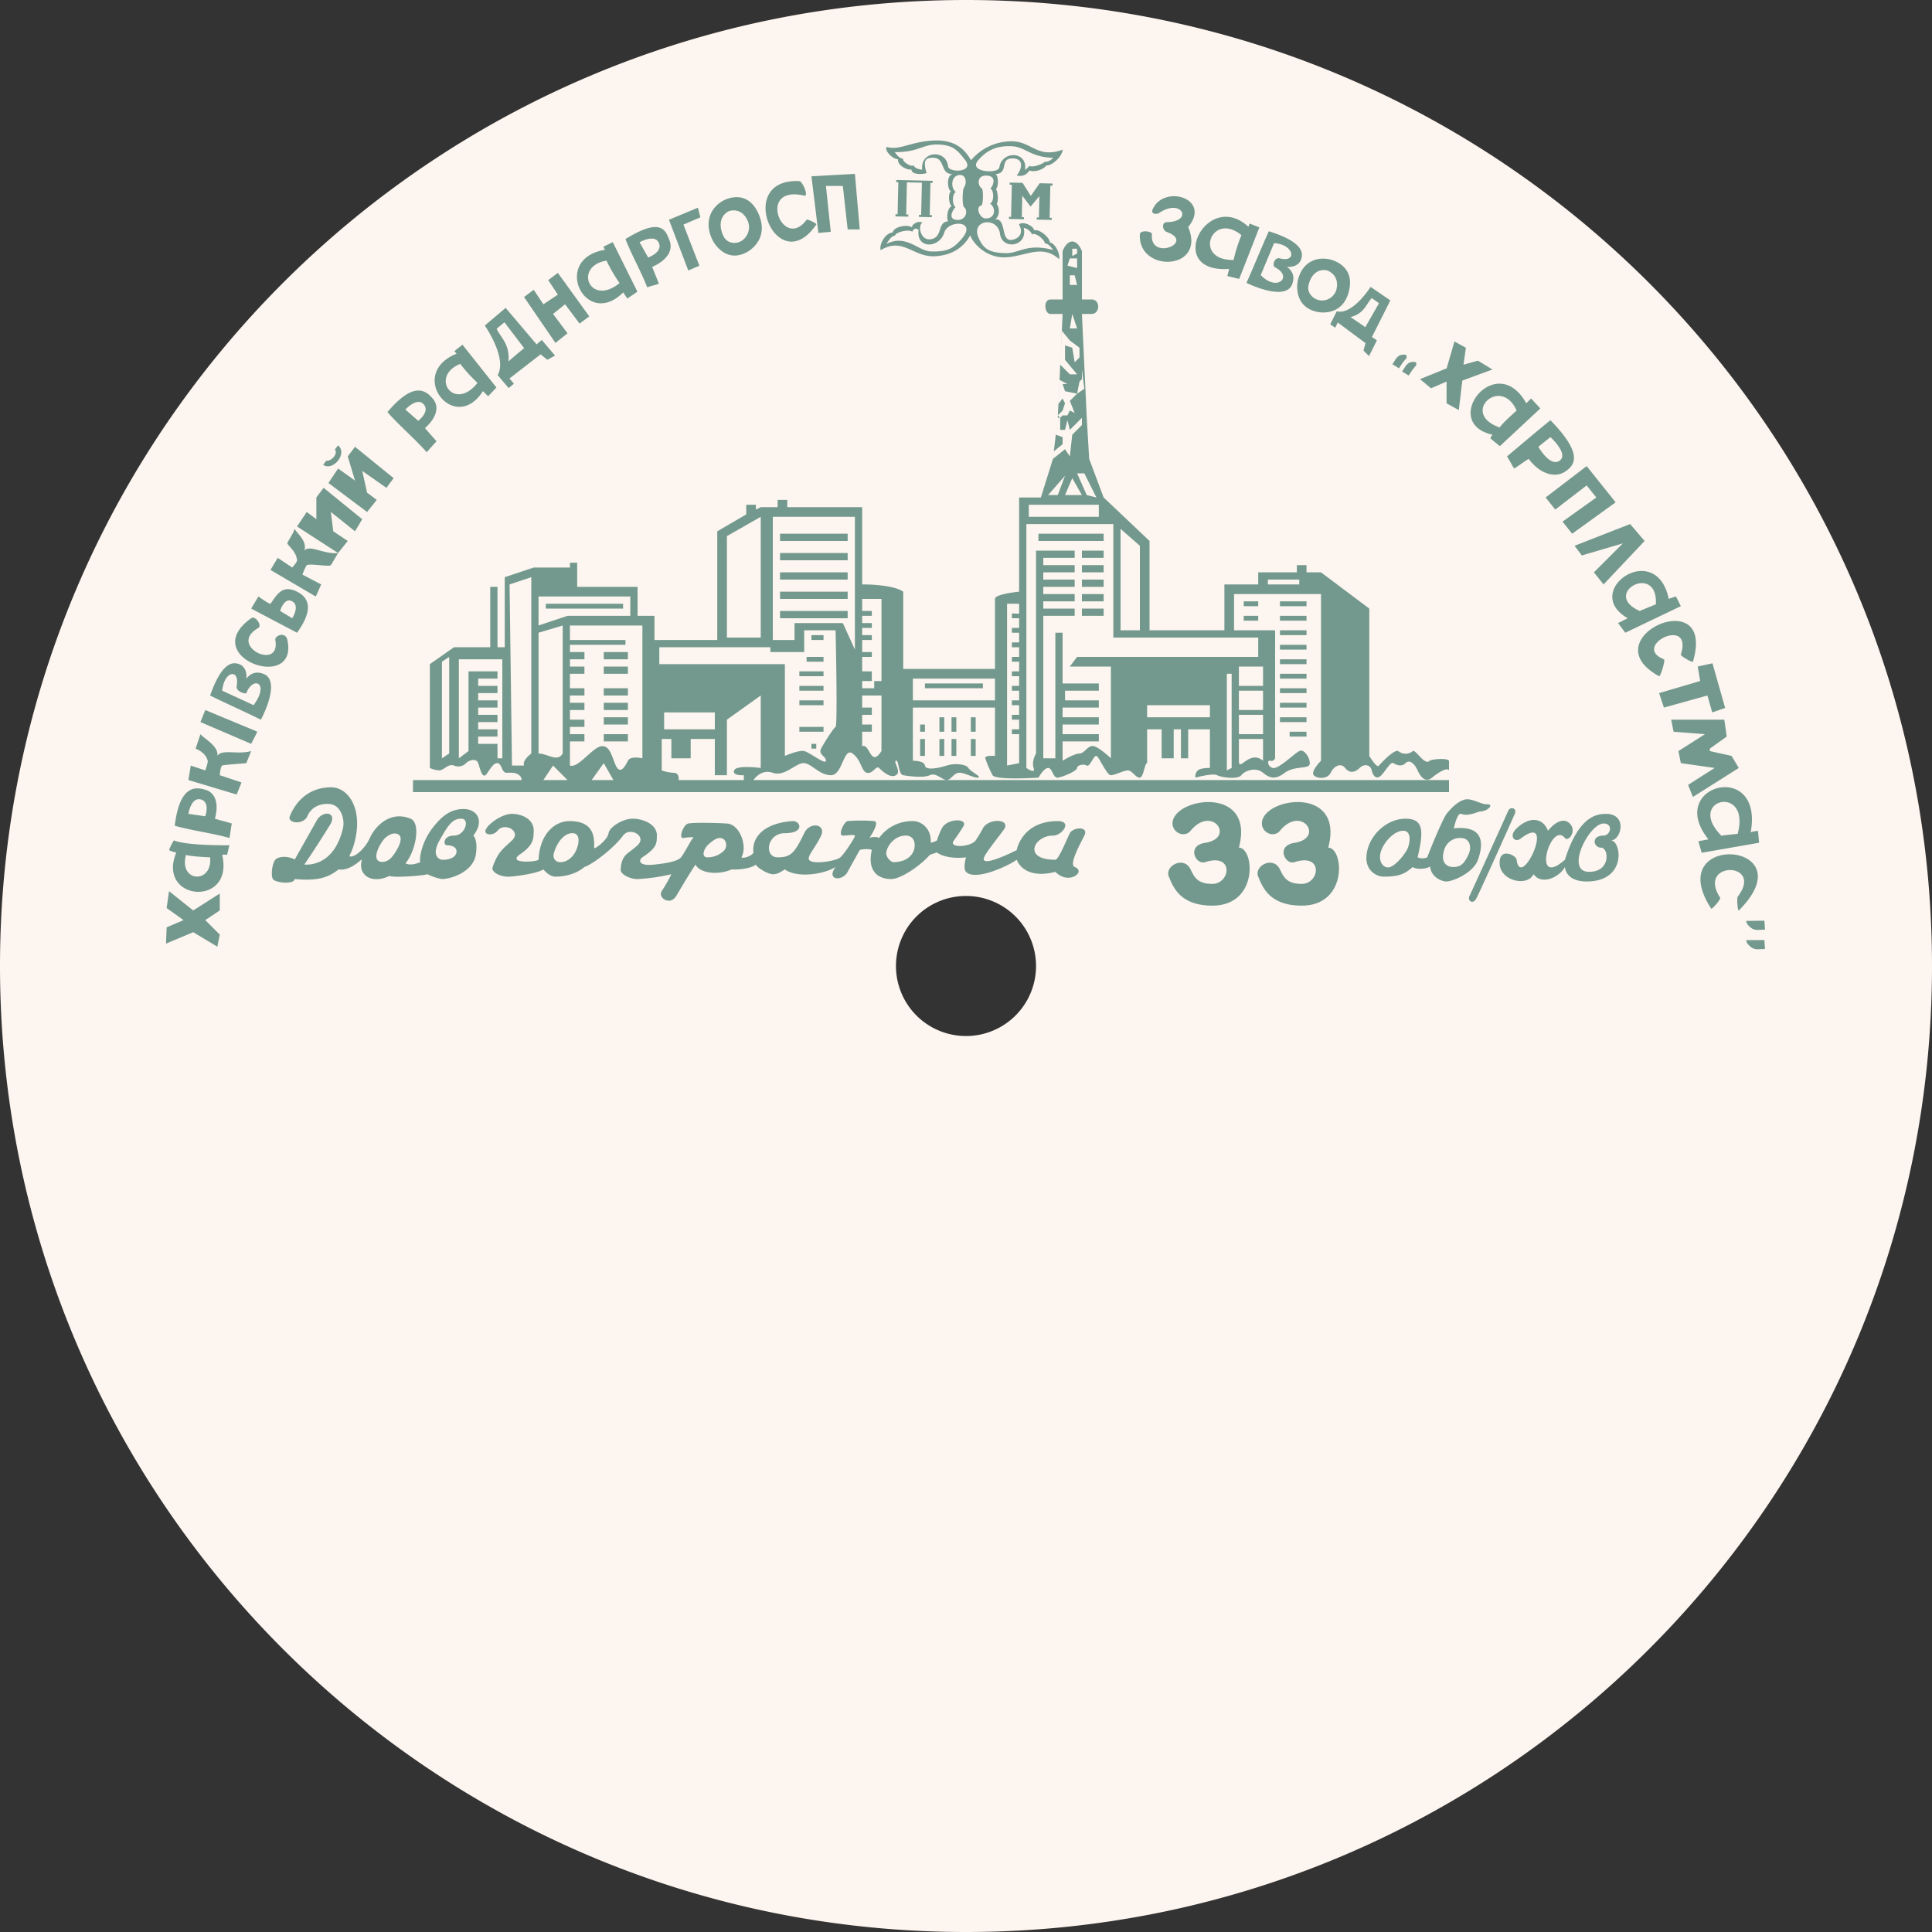 <?xml version="1.0" encoding="UTF-8"?>
<svg viewBox="0 0 800 800" xmlns="http://www.w3.org/2000/svg">
<rect x="0" y="0" width="800" height="800" fill="#333333" stroke="none"/>
<defs><style>.cls-1 { fill: #fdf5ef; } .cls-1, .cls-2 { fill-rule: evenodd; } .cls-2 { fill: #73998e; }</style></defs>
<path id="background_beige" class="cls-1" d="M400,0C620.914,0,800,179.086,800,400S620.914,800,400,800,0,620.914,0,400,179.086,0,400,0Zm0,371a29,29,0,1,1-29,29A29,29,0,0,1,400,371Z"/>
<path id="factory" class="cls-2" d="M91,387l-6-6,6-4v-7l-11,7-10-8-1,7,7,5-7,3-0.263,6.74L80,386l10,6Zm3-33,1-4s-17.281.288-23-2a20.535,20.535,0,0,0-2,4,8.852,8.852,0,0,0,3,1c-8.317,20.192,24.106,22.824,19,1A3.942,3.942,0,0,1,94,354Zm-17,0c1.739,0.581,7.3.893,10,1C88.1,366.123,73.936,365.45,77,354Zm19-13c-2.469-.772-4.531-1.228-7-2,1.721-6.436.133-10.787-4-12-4.089-1.2-10.574-1.987-12.644,14.912C78.447,343.743,88.909,345.17,95,347,95.3,345.842,95.69,342.149,96,341Zm-18-4s1.088-6.86,5-6c4.163,0.916,2,7,2,7Zm20-8,2-5-9-3s0.22-3.428,1-4c0.367-.269,7.345-0.744,10-1,0.519-1.316,1.466-3.7,2-5-5.66,1.638-12.164-.989-14,2,0.7-4-5.672-7.284-7-9-0.905,2.709-2,6-2,6s4.17,1.476,5,5c0.187,0.792-1,4-1,4l-6-2-1,6Zm8.545-26.029L85,294l-2,5,21,9s2.1-4,2.545-5.029h0ZM109,279c-2.808-1.017-4.962-.44-7,2,0.333-2.572-.624-5.168-3-6-2.116-.74-6.819-1.751-12,13,5.727,2.859,15.273,7.141,21,10C107.57,298.936,117.008,281.9,109,279Zm-17,7c0.855-8.38,7.331-9.2,6-2-0.458,2.478,3.812,3.481,4,3,2.837-7.24,9.8-4.252,3,5C104.109,291.543,92,286,92,286Zm22-21c-0.324-1.791,4.2-3.7,5,0,4.762,22.024-37.453,7.038-15-9,1.8-1.284,4.594,3.1,3,4C93.977,267.365,116.384,278.2,114,265Zm9-20c-6.215-3.107-8.365,1.37-11,5-0.4.268-5-3-5-3l-3,5s18.465,9.732,19,10C127.147,256.247,130.6,248.8,123,245Zm-2,11-5-3s1.656-5.873,5-4S121,256,121,256Zm23-32-6-4-1-8,10,8,3-5-16-13-3,4v9l-4-3-4,6,17,11Zm12-17-4-3-2-9,10,7,3-4-16-13-3,4,3,10-7-5-4,6,16,12Zm-20.924-16.229q-0.635.845-1.264,1.692c3.945,2.855,10.3-4.642,6.174-8.043q-0.654.825-1.3,1.655C140.132,188.269,136.737,191.167,135.076,190.771Zm71-35.469c1.7,2.069,4.571,5.4,4.571,5.4l2.158-1.829-1.828-2.158,12.865-9.974,2.825,2.24,3.155-1.746-5.486-6.473-2.158,1.828-12.8-15.105-8.632,7.314S210.157,148.284,206.08,155.3Zm10.954-11.136s-4.184,3.422-6.473,5.486c0.543-7.05-2.9-9.5-4.909-13.45,0.325-.407,3.237-2.743,3.237-2.743ZM229,130l5-4,6,8,4-3-13-18-4,3,4,6-6,4-4-6-4,3,13,19,5-4Zm80.427-25.682c0.149-.083,9.387-4.953,4.69-15.709-4.741-10.854-14.015-5.883-14.659-5.524-5.871,3.268-7.749,9.726-4.367,16.417C295.1,99.509,300.052,109.538,309.427,104.318ZM301.6,87.539c0.472-.262,5.432-1.922,8.035,3.93a6.78,6.78,0,0,1-2.524,8.253c-2.836,1.674-6.1.771-7.362-1.619C297.729,94.286,297.731,89.691,301.6,87.539ZM492,94c9.88-11.953-10.475-17.946-14.824-7.015-0.565,1.42,1.5,2.075,2.9,1.137,9.285-6.23,14.3,3.735,2.926,3.878-1.934.122-1.827,3.173,0,4,12.3,4.351-7.058,12.284-6,1,0.121-1.293-4.888-1.91-5,0C471.06,113.1,499.64,112.186,492,94Zm90.477,54.158s-0.08-.769-0.122-1.154a4.414,4.414,0,0,0-2.769.159,4.706,4.706,0,0,0-1.839,1.854l-1.175,1.813q1.361,0.825,2.714,1.664l1.511-2.282ZM655,230l17-5-12,12,4,5,17-18-6-7-23,9Zm68.089,151.321c0.026,1.437,1.729,2.74,2.548,3.25a5.148,5.148,0,0,0,2.834.468l2.388-.1-0.268-3.716S724.617,381.322,723.089,381.321ZM130.764,247.011L133,242l-7.768-4.066a23.871,23.871,0,0,1,1.668-3.771c0.73-1.094,9.492.688,10.1-.163s2.251-3.808,3-5c-5.857.648-11.681-3.632-14-1,1.368-3.824-2.984-7.083-4-9-0.746,2.432-3,5.27-3,6s3.784,3.386,4,7c0.049,0.813-2,3-2,3l-6-4-3,5Zm50-64.251c-1.649-1.994-3.129-3.5-4.777-5.494,4.952-4.456,5.993-8.969,3.19-12.24-2.773-3.235-7.781-7.432-18.73,5.606,4.108,4.856,12.1,11.756,16.207,16.612C177.533,186.436,179.875,183.554,180.761,182.76Zm-12.908-13.168s4.653-5.157,7.463-2.3c2.991,3.038-2.14,6.958-2.14,6.958Zm20.318-24.226,3.323-2.637,14.066,17.724-3.438,3.631s-1.462-1.47-2.148-2.115c-11.789,18.382-31.739-7.181-10.924-15.5C188.624,146,188.171,145.366,188.171,145.366Zm9.556,13.179a63.445,63.445,0,0,1-7.148-7.868C177.751,155.857,188.012,170.809,197.727,158.545Zm52.141-56.39,3.867-1.888,10.2,20.518-4.192,2.843s-1.14-1.765-1.685-2.549c-15.645,15.6-30.017-13.916-7.549-17.642C250.183,102.878,249.868,102.155,249.868,102.155Zm6.685,15.062a64.3,64.3,0,0,1-5.424-9.3C237.27,110.266,244.276,127.228,256.553,117.217Zm16.261,0.255c-0.916-2.5-1.833-4.462-2.75-6.959,6.245-2.763,8.753-6.859,7.155-10.988C275.639,95.44,273.87,89.762,259,99c2.32,6.113,6.68,13.887,9,20C269.116,118.494,271.7,117.962,272.814,117.472Zm-7.989-17.157s6.19-3.549,7.934.174c1.856,3.962-4.381,6.139-4.381,6.139ZM283,93l7-3-1-4-12,5,8,21,4.605-1.955Zm50-12c2.045,0.475-.69-5.933-2-6-27.223-1.383-9.149,41.5,7,18,0.355-.517-3.727-2.369-4-2C324.1,104.367,313.074,76.369,333,81Zm18,14h5l-2-23-18,1,2.877,23.454L344,96l-2-19h7Zm19.773-5.4,0.02-.886,0.887,0.02,0.3-13.3-0.887-.02,0.02-.886,15.071,0.343-0.02.886-0.887-.02-0.3,13.3,0.887,0.02-0.021.886-5.319-.121,0.021-.886,0.886,0.02,0.3-13.3-6.2-.141-0.3,13.3,0.886,0.02-0.02.886Zm-3.559-28.749c-1.247,1.184,2.15,4.968,4.671,5.114-0.5,2.45,3.978,4.691,5.516,4.188,0.027,2.513,5.349,1.966,6.281,1.49-1.833-5.986.234-6.224,2.376-6.321,5.618-.255,3.012,6.878,8.294,6.724-2.816,1-1.783,7.009-.564,7.127-1.345.928-.874,5.56,0.282,6.2-1.958.783-2.139,5.357-1.49,6.281-4.672.212-1.943,7.1-7.65,7.449-3.719.225-5-5.573-2.979-6.966-1.77-.787-4.239.581-4.349,1.973-2.407-1.451-7.813.05-7.892,2.134-3.8.346-5.83,6.065-4.993,7.328,9.113-5.53,13.4,2.942,22.307,2.537s13.021-5.46,14.7-8.657c1.094,3.072,6.392,9.387,14.616,9.1s15.084-5.674,22.226.765c0.5-2.364-1.773-6.674-3.865-6.926,0.185-1.655-4.043-5.662-6.442-5.033-0.531-2.144-5.091-3.906-6.322-2.376,2.356,4.142-.841,6.2-3.261,6.362-4.409.287-1.758-8.8-6.6-8.576,2.356-1.494,1.5-5.675.6-6.241,0.9-1.255.446-5.453-.282-6.2,1.326-1.361.938-6.083-.281-6.2,5.793-.35,1.7-6.291,6.8-6.523s4.481,4.21,2.094,7.006a4.4,4.4,0,0,0,5.234-2.013c2.47,0.928,6.2-.67,7.006-2.094,1.92,0.26,6.353-3.121,6.805-6.523-10.749,3.87-12.887-3.679-21.461-3.463a21.815,21.815,0,0,0-16.508,7.851c-2.163-3.717-5.771-8.614-15.462-8.174S372.4,62.431,367.214,60.846ZM418.1,75.593l5.319,0.121,3.425,5.4,3.667-5.238L435.83,76l-0.02.886-0.887-.02-0.3,13.3,0.887,0.02-0.02.886-6.206-.141,0.02-.886,0.887,0.02,0.2-8.865-3.647,4.352L423.3,81.033,423.1,89.9l0.886,0.02-0.02.886-6.205-.141,0.02-.887,0.886,0.02,0.3-13.3-0.886-.02Zm17.972-10.235a4.656,4.656,0,0,1-3.586,1.692c-0.657.894-5.084,2.476-6.246,1.632a10.44,10.44,0,0,1-1.814,1.733c1.272-7.967-9.607-8.1-10.617-1.128C413.4,72.119,400.8,71.354,405,66.426c3.267-3.833,7.081-6.048,13.439-5.9S426.266,65.044,436.072,65.358Zm-27.663,7.354c4.818,0.109,2.577,4.653,1.652,5.359,1.53,0.671,1.692,5.52-.141,6.206,2.512,1.606,2.443,6.355-1.914,6.165-2.36-.1-4.235-4.811-1.652-5.359,0.761-.161.933-6.565,0.161-7.092C404.726,76.769,404.41,72.621,408.409,72.712ZM396.461,91.067c-4.515-.1-1.633-4.632-0.765-5.339-1.433-.669-1.578-5.518.141-6.206-2.352-1.6-2.15-7.235,1.934-7.052,2.211,0.1,2.746,3.415,1.292,5.351-0.439.585-.811,7.182,0.179,7.987C400.849,87.116,400.21,91.152,396.461,91.067Zm-25.97-28.086c0.8,1.02,1.856,2.628,3.491,2.756-0.478,1.082,3.165,3.537,4.367,2.744,0.6,1.651,3.327,1.667,3.5,1.854-0.909-8.038,10.023-8.534,10.717-1.507,0.282,2.855,11.093,2.6,7.114-2.522-3.1-3.988-4.984-6.322-11.353-6.467S380.318,63.113,370.491,62.981Zm-3.526,38.059c0.841-.983,1.988-3.412,3.627-3.466,0.309-1.54,5.794-2.735,7.132-1.612,1.237-2.427,2.494-.648,2.68-0.826-1.273,7.989,8.539,7.877,10.617,1.128,1.65-5.356,14.029-5.055,7.032,2.821-3.351,3.773-5.534,5.2-12.532,5.037C380.158,104,375.248,96.776,366.965,101.04Zm69.127,2.458c-0.8-1.023-1.85-2.612-3.486-2.74,0.121-1.367-3.849-4.731-5.238-3.667a4.933,4.933,0,0,0-3.486-2.74c1.917,7.72-8.916,9.461-9.811,2.438-0.912-7.148-12.1-5.914-8.906,1.572,1.987,4.65,4.379,6.308,11.384,6.468C421.917,104.95,425.142,100.614,436.092,103.5Zm81.381-10.933,4,1.6L513.126,115.5l-4.924-1.195s0.542-2.03.757-2.96c-27.043,1.9-9.346-33.344,7.992-17.446C517.148,93.285,517.473,92.565,517.473,92.565Zm-6.663,15.072a64.214,64.214,0,0,1,3.245-10.269C501.653,87.234,493.8,107.966,510.81,107.637Zm24.361,9.78c0.914-2.844.26-4.975-2.252-6.923,2.583,0.239,5.143-.811,5.888-3.215,0.664-2.141,1.5-6.878-13.425-11.523-2.651,5.826-6.584,15.521-9.235,21.347C515.2,116.708,532.562,125.524,535.171,117.417Zm-7.61-16.736c8.406,0.551,9.589,8.192,2.439,6.319-2.437-.638-3.284,3.07-2.078,3.674,7.63,3.82.929,10.385-5.887,3.215C522.459,112.981,527.561,100.681,527.561,100.681Zm18.078,28.5c0.165,0.032,10.238,2.247,12.923-8.588,2.709-10.934-7.451-13.1-8.165-13.239-6.5-1.281-11.777,2.28-13.089,9.308C537.307,116.667,535.254,127.132,545.639,129.178Zm3.8-17.218c0.523,0.1,5.368,1.993,3.943,7.918a6.181,6.181,0,0,1-6.835,4.474c-3.2-.55-5.208-3.256-4.783-5.8C542.442,114.486,545.154,111.116,549.437,111.96Zm4.1,16.925c-1.059,2.033-2.721,5.414-2.721,5.414l2.047,1.4,1.088-2.165L565.44,142.1l-0.848,3.056,2.286,2.287,3.264-6.5-2.046-1.4,7.617-15.156-8.185-5.587S560.111,130.58,553.533,128.885Zm11.8,6.6s-3.873-2.741-6.139-4.19c5.531-1.394,6.354-5.043,8.75-7.841,0.408,0.176,3.069,2.1,3.069,2.1Zm21.146,15.673s-0.08-.769-0.122-1.154a4.414,4.414,0,0,0-2.769.159,4.706,4.706,0,0,0-1.839,1.854l-1.175,1.813q1.361,0.825,2.714,1.664l1.511-2.282Zm6.074,9.616L599,158v9l5.066,2.814L605.51,157.6,618,153l-6.008-3.656L606,151l1-7-4.742-2.616-3.225,11.133L588,157ZM634,165l3.819,4.126-16.763,15.619-3.92-3.209A5.658,5.658,0,0,1,618,180c-22.035-4.9,1.546-35.407,14-13C632.444,166.532,634,165,634,165Zm-13,12c0.987-1.577,4.961-5.181,7-7C621.522,155.316,604.319,171.256,621,177Zm6,17c2.567-1.592,3.433-2.408,6-4,4.526,6.168,10.756,8.068,14.982,5.346,4.181-2.694,7.756-7.286-5.982-21.346-5.666,4.583-12.094,10.057-18,15C624.822,190.1,626.194,192.9,627,194Zm15-13s7.612,6.914,3.873,9.7C641.893,193.666,637,185,637,185Zm5,35,4,5,18-13-12-15-17,13,4,5,13-10,4,5Zm47,31,2,4-23,11-3-4s2.917-1.462,4-2c-19.59-11.214,11.755-33.093,17-8A26.784,26.784,0,0,1,694,247Zm-15,6c1.8-.822,4.669-1.925,6.666-2.763C686.576,232.628,662.72,245.794,679,253Zm17,18c-0.218.678,4.854,3.489,5,3,9.936-33.317-42.782-9.656-14,6,0.551,0.3,2.722-6.712,2-7C675.2,267.49,701.24,254.714,696,271Zm11,17,2,7,5.341-1.862-5.243-18.48L703,276l1,6-17,5,2,6Zm-6,42-2-5,11-7-14-2-1-5,11-7-13-1-1-5h22l1,7-7,5v1l9,2,3,5Zm26.958,14.09,0.443,4.87-23.762,4.161-1.376-4.765s3.035-.593,4.16-0.809c-18.065-22.441,22.973-33.31,17.522-2.948A10.463,10.463,0,0,1,727.958,344.09Zm-15.176,1.958c1.849-.286,4.725-0.543,6.752-0.791C725.1,324.437,697.775,330.939,712.782,346.048ZM723.1,389.3c0.017,1.437,1.712,2.751,2.528,3.267a5.15,5.15,0,0,0,2.83.485l2.389-.09-0.244-3.717S724.627,389.307,723.1,389.3Zm-10.815-17.574c0.391,0.6-3.427,4.948-3.707,4.519-20.924-32.1,40.272-28.035,11.423.759-0.445.444-.911-5.111-0.438-5.73C730.729,356.669,702.3,356.39,712.284,371.722Z"/>
<path id="speed" class="cls-2" d="M177,362a22.23,22.23,0,0,0,6,2c4.55-.11,12.925-3.378,14-10,1.021-6.294-1-8-1-8,4.917-6.375,1.272-11-4-11s-8.955,2.695-13,8c-4.357,5.715-5.385,12.075-5,14-1.232.539-4.1,1.555-6.1,0.477,4.236-5.007,6.488-16.683,2.1-18.477-8.786-3.592-14.97,3.665-16.9,8.086s-6.659,8.432-8.453,7.416A27.753,27.753,0,0,0,147,348c3.2-13.375-2.882-22.067-10-22-11.57.109-15.822,9.108-17,12s5.653,3.824,7.335-.149c1.7-4.015,6.031-5.425,9.665-4.851,4.149,0.655,5.883,6.273,5,10-3.038,12.81-10.875,15.294-16,15,4.783-6.895,11-17,11-17,2.426-5.015-3.708-5.473-6-1,0,0-9,16-8.959,15.907-2.833-1.562-6.774-1.385-8.041.093s-1.95,6.416-1,8,8.781,2.337,9,0c9.027,0.805,13.609-.35,18.154-3.967,5.552,0.722,9.849-5.089,9.695-3.841,0.025-.206-1.625,4.321,2.151,6.808,2.29,1.508,5.718,1.391,9.233-.289C163.165,363.5,174.9,362.658,177,362Zm-19.092-5.109a5.026,5.026,0,0,0,3.7-1.346c1.424-1.145,7.447-9.739,2.161-10.4q-1.748-.219-4.03,1.61C157.847,348.267,153.108,356.288,157.908,356.891ZM191,339c-3.731,0-5.431,2.674-9,9s-0.1,7.91,1,8c2,0.162,5.6-.54,6-3,0.411-2.532-2.54-3-4-3s-1.623-4,3-4S194.731,339,191,339Zm230,17c-3.488,2.575-17.268,8.966-21,5-1.329-1.412,0-6,0-6-4.982.637-9.732-.256-12-2a28.443,28.443,0,0,0-3,1c-3.917,4.514-12.006,10-16,10-5.6,0-9.965-3.5-8-12-0.3-.529-3.943-0.529-5,0-0.3.453-4.305,7.7-5,9-2.2,4.12-9.1,3.529-5-2-5.153,3.233-16.257,4.583-21,1-1.8,1.109-2.97,2-5,2s-6.653-2.785-7-4c-2,1.649-7.352,2.22-10,2-6.236,2.659-13.408,1.375-15-2-3.048,4.572-5.823,9.408-8,13-2.6,4.283-7.742.613-6-2a67.274,67.274,0,0,0,4-7,79.549,79.549,0,0,1-14,2c-2.673.089-7.155-1.768-7-4,0.446-6.437,3.012-6.269,7-10,4.057-3.794-3.2-7.828-6-4-3.757,5.14-12.6,11.913-16,13-3.616,3.111-8.638,4-12,4-2.068,0-3.973-1.766-5-3-2.472,1.6-10.457,2.781-14,3s-7.788-1.768-7-4c2.146-6.085,4.012-7.269,8-11,4.057-3.794-3.069-7.726-6-4-1.661,2.111-5.3,1.875-5,0,0.375-2.315,6.607-7,11-7,3.993,0,9.086,2.16,9,7-0.061,3.469-.04,5.987-6,10-4.772,3.678,7.039,2.956,8,2,0.5-10.492,6.522-16.059,13-16,9.215,0.085,10.286,5.648,10,11-0.062,1.149,5.69-3.344,6-6,0.271-2.33,5.607-6,10-6,3.993,0,10.086,2.16,10,7-0.061,3.469-.04,4.987-6,9-1.556,1.049-1.865,3.774,5,3,2.176-.245,9.367-0.932,11-3s4.238-7.456,5-8-1.823-.327-4,0-0.068-5.565,2-6,10.557-.327,16,0,8.614,9.58,6,14c1.066,0.639,4.479-.7,5-2-0.781-5.9,3.873-12.081,16-13,3.525-.247,5.42,5-3,5-7.524,0-8.742,10-3,10,5.135,0,6.888-1.314,11-10,2.349-4.962,9.17-3.774,7,1s-5.868,8.524-5,10c1.259,2.14,11.264.562,13-1s6.347-8.653,6-9c-0.552-.552-2.83,0-5,0s0.453-5.779,2-6a66.517,66.517,0,0,1,11,0c2.447,0.386-1.622,6.4-2,7,1.057-.6,3.4-0.529,4,0a16.873,16.873,0,0,1,14-7c3.83,0,7.8,3.427,7.371,8.951A8.628,8.628,0,0,0,388,348a26.759,26.759,0,0,1,2-5c2.159-4.236,10.712-4.227,9-1-0.6,1.122-3.223,5-4,6-2.575,3.322,6.924,2.824,9,0a53.4,53.4,0,0,0,3-5c2.159-4.153,11.072-4.016,9,0-0.558,1.081-5.844,7.485-8,11-4.184,6.824,13-2,13-2s2.045-12,17-12c6.217,0,1.815,6-2,6-7.81,0-12.819,10,1,10,1.365,0,4.876-8.854,6-11,1.31-2.5,8-3.045,6,1-1.5,3.046-6.556,12.057-4,13,4.935,1.822-2.42,7.753-8,2C427.611,363.515,422.516,359.953,421,356Zm-51,1c-1,.019-3.236-1.955-3-4,0.33-2.857,3.53-7,8-7,4.065,0,4.417,4.329,3,7C376.717,355.418,374.032,356.924,370,357Zm114,6c-1.856-4.433,6.209-8.775,9-3,1.518,3.141,2.813,6,9,6,7.507,0,9.127-12.946-3-9-3.854,1.254-7.8-6.815,0-8,12.69-1.928,2.951-15.876-6-5-3.038,3.692-9.462-.284-6.9-5.4,4.523-9.048,33.3-11.642,26.9,12.4,6.384,0,8.316,24-11,24C488.521,375,485.732,367.139,484,363Zm108.17-4.237c0.331,4.2,4.467,6.237,6.83,6.237,2.485,0,11.043-3.485,13-9,2.056-5.794,3.2-14.375-10-13,0,0,1.395-6.614,3-6,3.177,1.215,7.052-1.011,8-1,2.732,0.031,6.121-3.058,2.6-2.965-2.174.058-5.979-2.409-8.6-2.035s-5.608,2.964-8,6c-1.632,2.072-7.025,15.262-8,18a4.97,4.97,0,0,1-4,0c2.633-11.112,2.4-16-5-16s-14.627,6.269-16,14c-1.416,7.973,4.775,10,6.739,10,5.858,0,8.579-.7,12.261-4C586.247,360.157,590.852,359.879,592.17,358.763ZM583,351c-0.934,2.492-5.571,8.181-8.219,8.181-2.492,0-4.338-3.209-2.781-7.181s5.574-8,9-8S583.934,348.508,583,351Zm15,1a6.784,6.784,0,0,1,7-5c3.6,0.049,4.581,3.752,3,7-1.878,3.858-3.242,4.919-6,5C598.8,359.093,596.463,356.942,598,352Zm13.267,20.136c1.165-2.043,15-32.877,15.994-35.168s-1.869-3.219-2.75-1.2-15.318,33.862-16,35.167C607.521,372.858,609.773,374.755,611.267,372.136ZM665,337c9.086,0,6.329,11,2,11,4.329,0,6.883,17-10,17-7.164,0-8.865-3.971-9-6-2.029,3.924-9.347,7.871-13,3-2.571,5.277-13.441,2.774-14-4-0.61-7.391,6.741-4.017,7-2,1.707,13.31,17.053-20.551,1.583-8.7-2.279,1.745-5.057-.987-1.583-4.3,5-4.766,10.7-4.818,13,1,1.759-2.3,5.961-6.083,9-3,3.1,3.144-.585,7.744-2,6-5.96-7.344-14.071,21.447,0,9C653.512,338.427,660.74,337,665,337ZM239,351c-1.482,4.313-4.487,6-7,6-1.816,0-3.354-1.462-2.6-3.934,1.4-4.573,4.312-8.066,7.6-8.066C240.133,345,239.833,348.576,239,351Zm54-1c1.8-1.689,3.554-3,5-3,2.832,0,3.312,3.34,2,5a9.5,9.5,0,0,1-7,3C290.014,355,291.722,351.208,293,350Zm228,13c-1.856-4.433,6.209-8.775,9-3,1.518,3.141,2.813,6,9,6,7.507,0,9.127-12.946-3-9-3.854,1.254-7.8-6.815,0-8,12.69-1.928,2.951-15.876-6-5-3.038,3.692-9.462-.284-6.9-5.4,4.523-9.048,33.3-11.642,26.9,12.4,6.384,0,8.316,24-11,24C525.521,375,522.732,367.139,521,363Zm143-22c-6,0-16.156,20-6,20,9.224,0,8.129-10,5-10-3.2,0-4.293-5,1-5C666.839,346,668.2,341,664,341Z"/>
<path id="landscape" class="cls-2" d="M171,328H600V315c-0.919-1.283-7.457-.588-8,0-2.026,2.195-5.875-4.816-7-4a4.638,4.638,0,0,1-6,0c-1.876-.853-7.9,5.839-8,6-0.857,1.372-4-4-4-4V252l-20-15h-6v-3h-4v3H521v5H507v19H476V224l-19-18-6-16-1-17-2-43h4c3.515,0,3.772-6,0-6h-4V104s-1.425-4-4-4-4,4-4,4v20h-5c-3.086,0-2.572,6,0,6h5l-2,43-2,17-5,16h-9v39s-10,.931-10,3v29H374V245c-4.553-3.173-17-3-17-3V210H326v-3h-4v3h-7l-2,1v-2h-4v4l-12,7v45H271V255h-7V243H239V233h-3v2H221l-12,4v29h-3V243h-3v25H188l-10,7v48h-7v5Zm65-69h30v55s-4.93-1.161-6,1c-0.946,1.909-3.068,6.126-5,2-1.582-3.379-2.34-8.444-6-8s-9.562,9.22-13,8V307h6v-3h-6v-3h6v-3h-6v-4h6v-3h-6v-3h6v-3h-6v-6h6v-3h-6v-3h6v-3h-6v-3h23v-2H236v-6Zm-13,0,12-4h26v-8H223v12Zm10,0-10,3v50c3.833,0.083,7.833,3.75,10,0V259Zm-16,58c-0.667-1.917,1.75-4,3-5V239l-9,3,1,75h5Zm-9-44v41h-2v-6h-8v-3h8v-3h-8v-3h8v-3h-8v-3h8v-3h-8v-3h8v-3h-8v-3h8v-3H194v33l-4,3V273h18Zm-25,1,3-2v40l-3,2V274Zm62,49h9l-4-7Zm-10,0-6-6-4,6h10Zm39-17h4v8h8v-8h10v15h5V298l14-10v30s-10.067-1.368-11,1,4,2,4,2v2H281s0.479-2.96-2-3a17,17,0,0,1-5-1V306Zm1-4h21v-7H275v7Zm26-38V222l14-8v50H301Zm-28,4v7h52v38s5.756-2.513,8-2,8.919,5.878,9,4-3.277-2.491-2-5,5.092-8.452,6-9,0-40,0-40H333v9H319v-2H273Zm47-54h34v55l-5-11H329v7h-9V214Zm37,34h8v63c-4.6,7.092-4.742-3.342-8-2v-6h4v-3h-4v-4h4v-3h-4v-5h8v-6h-3v3h-5v-3h4v-4h-4v-6h4v-2h-4v-5h4v-2h-4v-3h4v-2h-4v-3h4v-2h-4v-5Zm21,33h34v9H378v-9Zm0,12h34v20s-4.446-.334-4,1a45.3,45.3,0,0,0,3,7c1.267,2.177,19,1,19,1s2.2-3.949,4-4,1.98,4.225,4,4,7.947-2.742,8-4,2.718-1.748,4-1,2.9-4.323,4-4,4.26,8.035,6,8,5.222-1.954,7-2,3.395,3.23,5,3,1.976-6.139,3-6V302h6v12h5V302h3v12h3V302h9v16s-3.655-.133-5,1a3.392,3.392,0,0,0-1,3s7.218-1.971,9-1,8.565,1.845,10,0,5.906-3.574,9-1,5.454,2.655,9,0,8.611-1.737,10-3-1.546-7.318-4-6-8.686,7.655-11,7-2.3-3.535-1-3,2-1,2-1V261H511V246h36v69s-4.4,4.426-3,6,5.763,1.655,7-1,4.126-4.362,6-2,4.093,1.861,6,0,4.473-1.368,5,1,2.043,4.046,4,2,3.82-5.742,5-5,3.39,1.671,5,0,3.765,0.23,5,3,3.324,5.241,6,3,6.3-4.362,7-3v4H312s3.013-4.77,8-3,9.751-4.34,13-4,6.081,4.828,11,5,5.238-11.731,9-9,3.612,7.437,6,8,3.791-3.155,5-2,4.546,4.442,7,3-1.247-5.53,0-6,0.932,5.632,3,6,8.469,1.241,11,0,5.234,2.024,7,2,2.8-2.759,5-3,6.162,2.23,8,2-3.2-2.541-4-4-5.336-2.15-9-1-8.7,2.068-9,0-5-2-5-2V293Zm39,24V250h5v4.128L419,254v2h3v4h-3v2h3v4h-3v2h3v4h-3v2h3v4h-3v2h3v4h-3v2h3v4h-3v2h3v4h-3v2h3v4h-3v2h3v12Zm8,1V217h36v47h60v8H446l-3,4h17v38s-4.478-4.3-7-5-3.646,2.883-6,3-7,3-7,3v-8h15v-3H440v-4h15v-3H440v-4h15v-3H441v-4h14v-3H440V262h-3v52h-5V255h13v-3H432v-3h13v-3H432v-3h13v-3H432v-3h13v-3H432v-3h13v-3H429v84s-1.959,3.236-1,6S425,318,425,318Zm1-104h29v-5H426v5Zm15-9,3-7,4,7h-7Zm-7,0,7-8-3,8h-4Zm20,1-4-1-4-9h3Zm-18-16,5-4,2,3,1-9,4-4v-3l-5,5-1-4-1,4h-2v-5h-1l-0.839,6.992L440,181v3c-0.143-.016-3.657,2.926-3.657,2.926Zm6-18,1-2,2,1-2-5,3-3-5-1-1-3h2l-3.28-1.71s-0.491,9.97-.442,9.919L440,165l1,2-1,3-2,2,1,1,1-1h2Zm7-11-3,2,1-5,1-1v-4Zm-3-6h-3l-4-4,0.723-14L443,141l4,3v4l-2,2-1-6-3-1v6Zm-3-19,1-6,2,6h-3Zm0-18h3l-1-4h-2v4Zm-1-8,4,1v-4h-3Zm2-7h2v2l-2,1v-3Zm20,116,8,7v35h-8V219Zm61,23v-2h13v2H525ZM216,323H178v-5a10.291,10.291,0,0,0,4,1c1.75-.083,3.667-2.917,6-2a4.5,4.5,0,0,0,5-1c0.667-.833,4.036-2.478,5,0,0.718,1.846,1.449,5.987,3,5,0.917-.583,3-5.25,5-5s1.583,4.167,4,4,3.917,0.083,5,1A2.564,2.564,0,0,1,216,323Zm10-73h32v2H226v-2Zm24,20v3h10v-3H250Zm0,6v3h10v-3H250Zm0,9v3h10v-3H250Zm0,6v3h10v-3H250Zm0,6v3h10v-3H250Zm0,7v3h10v-3H250Zm81-26v2h10v-2H331Zm0,6v2h10v-2H331Zm0,6v2h10v-2H331Zm0,11v2h10v-2H331Zm-8-80v3h28v-3H323Zm0,8v3h28v-3H323Zm0,8v3h28v-3H323Zm0,8v3h28v-3H323Zm0,8v3h28v-3H323Zm13,55v2h2v-2h-2Zm-2-36v2h7v-2h-7Zm2-9v2h5v-2h-5Zm45,40h2v-3h-2v3Zm0,10h2v-7h-2v7Zm8-10h2v-6h-2v6Zm0,10h2v-7h-2v7Zm5-10h2v-6h-2v6Zm0,10h2v-7h-2v7Zm8-10h2v-6h-2v6Zm0,10h2v-7h-2v7Zm-19-30v2h24v-2H383Zm47-62v3h27v-3H430Zm18,7v3h9v-3h-9Zm0,6v3h9v-3h-9Zm0,6v3h9v-3h-9Zm0,6v3h9v-3h-9Zm0,6v3h9v-3h-9Zm67-3v2h6v-2h-6Zm15,0v2h11v-2H530Zm0,6v2h11v-2H530Zm0,6v2h11v-2H530Zm0,6v2h11v-2H530Zm0,6v2h11v-2H530Zm0,6v2h11v-2H530Zm4,24v2h7v-2h-7Zm-19-48v2h6v-2h-6Zm15,30v2h11v-2H530Zm0,6v2h11v-2H530Zm0,6v2h11v-2H530Zm-55-5v5h26v-5H475Zm38-16v8h10v-8H513Zm0,10v8h10v-8H513Zm0,10v8h10v-8H513Zm0,10v9c0,5,4.333-4.75,10,0v-9H513Zm-5-27v40l2-1V279h-2Z"/>
</svg>
